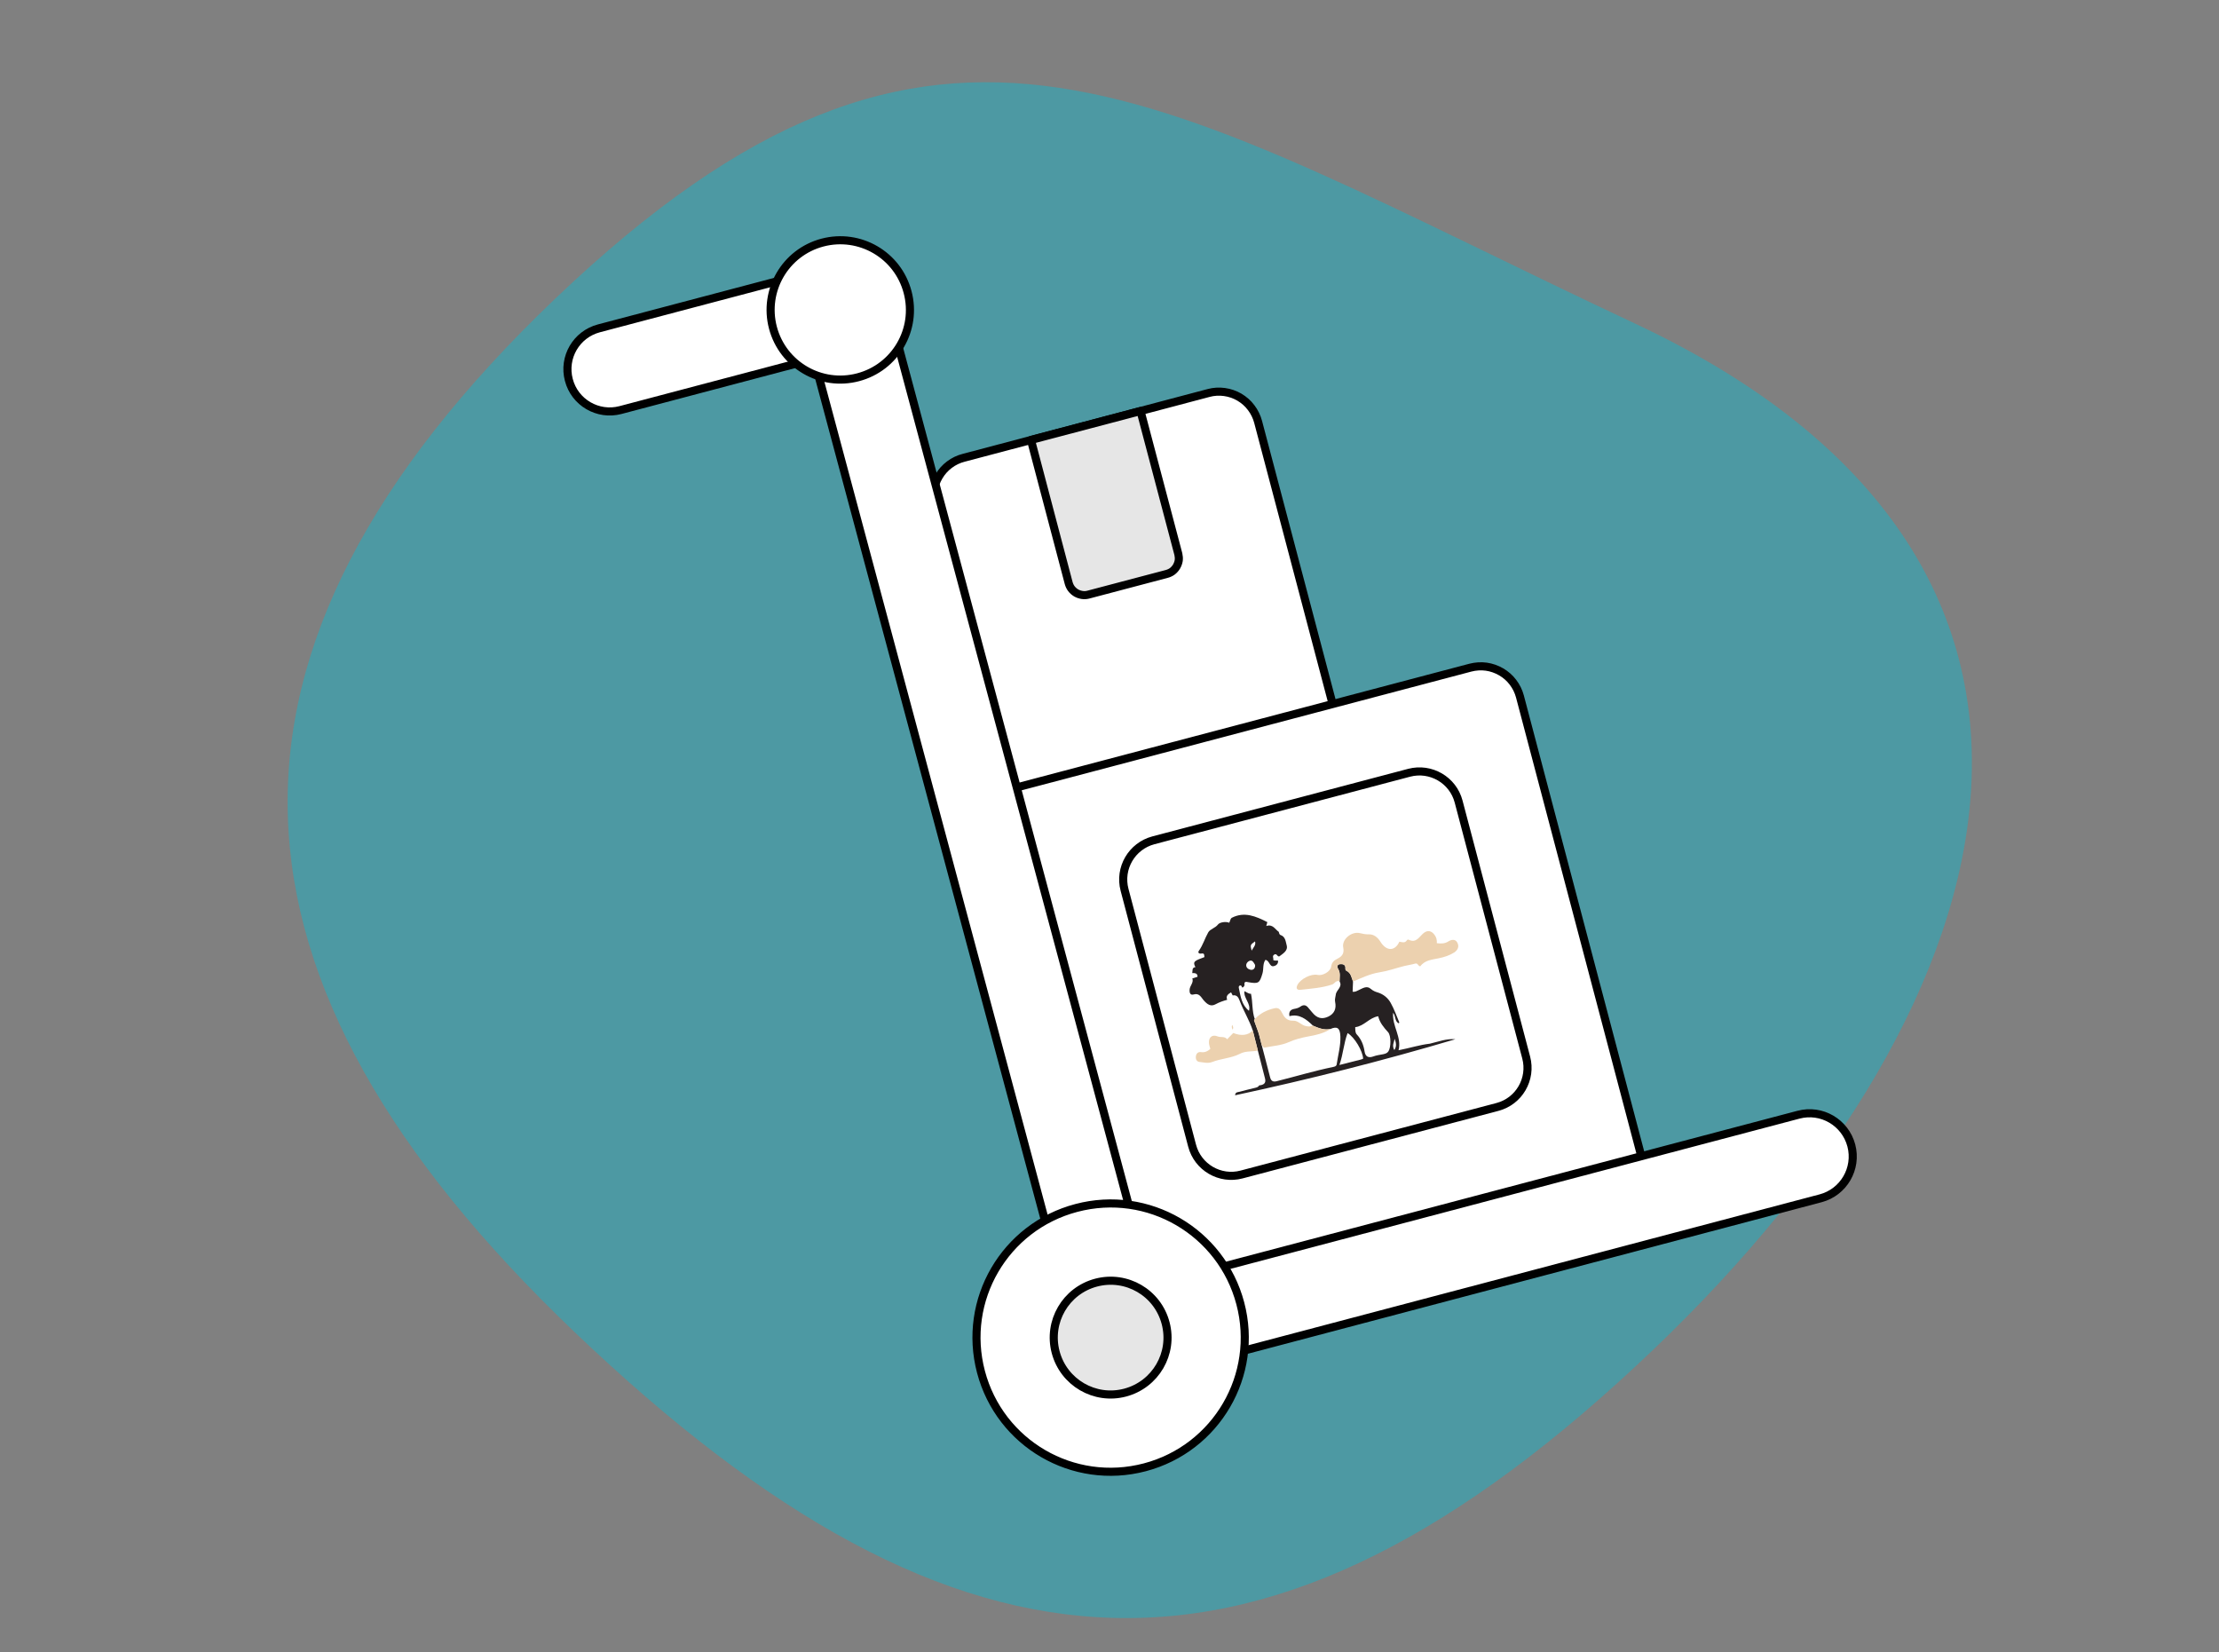 <svg version="1.2" baseProfile="tiny-ps" xmlns="http://www.w3.org/2000/svg" viewBox="0 0 274 204" width="274" height="204">
	<rect x="0" y="0" width="274" height="204" fill="#808080" stroke="none"/>
	<title>3db3cdeb[1]-svg</title>
	<style>
		tspan { white-space:pre }
		.shp0 { fill: #00bfd6 } 
		.shp1 { fill: #ffffff;stroke: #000000;stroke-linecap:round;stroke-linejoin:round } 
		.shp2 { fill: none;stroke: #000000;stroke-linecap:round;stroke-linejoin:round } 
		.shp3 { fill: #ffffff;stroke: #000000;stroke-width: 1.004 } 
		.shp4 { fill: #ffffff;stroke: #000000 } 
		.shp5 { fill: #e6e6e6;stroke: #000000;stroke-linecap:round;stroke-linejoin:round } 
		.shp6 { fill: #262122 } 
		.shp7 { fill: #ecd1af } 
	</style>
	<g id="Layer" style="opacity: 0.4">
		<path id="Layer" class="shp0" d="M204.11 166.67C156.35 212.26 118.71 210.05 70.94 164.46C25.35 120.94 22.94 80.46 68.52 36.91C116.29 -8.68 142.23 11.95 202 40C263.88 69.1 249.71 123.15 204.11 166.67Z" />
	</g>
	<path id="Layer" class="shp1" d="M124.66 97.71L115.4 62.63C115.23 61.99 115.19 61.33 115.28 60.68C115.38 60.02 115.59 59.39 115.93 58.83C116.26 58.26 116.71 57.76 117.23 57.37C117.76 56.97 118.36 56.68 119 56.52L149.24 48.52C149.87 48.35 150.54 48.31 151.19 48.4C151.84 48.49 152.46 48.7 153.03 49.03C153.6 49.37 154.1 49.8 154.49 50.33C154.89 50.85 155.18 51.45 155.35 52.08L164.61 87.15" />
	<path id="Layer" class="shp1" d="M124.6 97.47L181.57 82.43C182.2 82.27 182.87 82.22 183.52 82.31C184.17 82.4 184.79 82.62 185.36 82.95C185.93 83.28 186.43 83.72 186.82 84.24C187.22 84.76 187.51 85.36 187.68 85.99L202.72 142.96L140.92 159.28L124.6 97.47Z" />
	<path id="Layer" class="shp2" d="M138.86 109.87C138.15 107.2 139.75 104.46 142.42 103.75L174 95.41C176.67 94.71 179.41 96.3 180.11 98.97L188.45 130.56C189.16 133.23 187.57 135.97 184.9 136.67L153.31 145.01C150.64 145.72 147.9 144.12 147.2 141.45L138.86 109.87Z" />
	<path id="Layer" class="shp3" d="M100.81 45.4C100.06 42.61 101.72 39.74 104.51 38.99L104.51 38.99C107.3 38.24 110.18 39.9 110.93 42.69L142.02 158.68C142.77 161.48 141.11 164.35 138.31 165.1L138.31 165.1C135.52 165.85 132.65 164.19 131.9 161.39L100.81 45.4Z" />
	<path id="Layer" class="shp4" d="M222.07 137.63C224.92 136.87 227.84 138.57 228.6 141.43L228.6 141.43C229.35 144.28 227.65 147.2 224.8 147.95L141.61 169.92C138.76 170.67 135.83 168.97 135.08 166.12L135.08 166.12C134.33 163.26 136.03 160.34 138.88 159.59L222.07 137.63Z" />
	<path id="Layer" class="shp4" d="M99.84 33.7C102.63 32.97 105.48 34.63 106.21 37.42L106.21 37.42C106.95 40.2 105.29 43.05 102.5 43.79L76.61 50.63C73.83 51.36 70.97 49.7 70.24 46.91L70.24 46.91C69.5 44.13 71.16 41.28 73.95 40.54L99.84 33.7Z" />
	<path id="Layer" class="shp4" d="M105.95 46.58C101.36 47.79 96.66 45.06 95.44 40.46C94.23 35.86 96.97 31.16 101.56 29.95C106.16 28.74 110.86 31.47 112.07 36.07C113.29 40.67 110.55 45.37 105.95 46.58Z" />
	<path id="Layer" class="shp1" d="M141.37 181.16C132.51 183.5 123.47 178.23 121.13 169.38C118.79 160.52 124.06 151.47 132.91 149.14C141.77 146.8 150.81 152.07 153.15 160.92C155.49 169.77 150.22 178.82 141.37 181.16Z" />
	<path id="Layer" class="shp5" d="M138.93 171.94C135.18 172.93 131.34 170.69 130.35 166.94C129.36 163.19 131.59 159.35 135.35 158.36C139.1 157.37 142.94 159.6 143.93 163.36C144.92 167.11 142.69 170.94 138.93 171.94Z" />
	<path id="Layer" class="shp5" d="M127.3 54.32L140.83 50.75L145.5 68.41C145.56 68.67 145.58 68.93 145.55 69.19C145.51 69.45 145.42 69.7 145.29 69.93C145.16 70.16 144.98 70.36 144.78 70.52C144.57 70.68 144.33 70.79 144.07 70.86L134.41 73.41C134.15 73.48 133.89 73.5 133.63 73.46C133.37 73.42 133.12 73.34 132.89 73.21C132.66 73.07 132.46 72.9 132.3 72.69C132.14 72.48 132.03 72.24 131.96 71.99L127.3 54.32Z" />
	<path id="Layer" fill-rule="evenodd" class="shp6" d="M152.21 122.9C152.15 122.78 152.08 122.66 152.01 122.52C151.64 122.74 151.34 122.96 151.53 123.44C151.02 123.58 150.56 123.74 150.12 123.98C149.52 124.32 149.09 124.04 148.6 123.47C148.34 123.17 148.09 122.57 147.4 122.78C147.02 122.89 146.86 122.66 146.89 122.19C146.92 121.69 147.42 121.34 147.23 120.8C147.47 120.72 147.66 120.66 147.87 120.6C147.88 120.14 147.54 120.14 147.22 120.14C147.28 119.83 147.15 119.46 147.61 119.41C147.2 118.67 147.61 118.6 148.72 118.17C148.68 117.95 148.77 117.65 148.34 117.73C148.05 117.78 147.88 117.61 148.03 117.4C148.54 116.69 148.77 115.86 149.19 115.12C149.43 114.69 150.06 114.59 150.39 114.15C150.61 113.85 151.41 113.75 151.78 113.93C151.91 113.71 151.91 113.43 152.11 113.31C153.66 112.52 155.08 113.13 156.49 113.85C156.48 113.87 156.43 114.06 156.36 114.33C157.17 114.06 157.44 114.74 157.9 115.05C157.96 115.19 157.93 115.37 158.14 115.45C158.73 115.65 158.76 116.29 158.88 116.72C159.06 117.39 158.41 117.74 157.97 118.08C157.69 118.14 157.68 117.68 157.36 117.85C157.02 118.04 157.31 118.32 157.21 118.52C157.4 118.65 157.6 118.58 157.8 118.59C157.89 119.03 157.51 119.25 157.27 119.29C156.74 119.39 156.77 118.59 156.25 118.51C155.9 119.01 156.05 119.63 155.89 120.18C155.53 121.41 155.4 121.49 154.1 121.26C153.95 121.23 153.6 121.12 153.67 121.56C153.7 121.7 153.57 121.86 153.42 121.94C153.31 121.87 153.33 121.64 153.14 121.67C152.97 121.69 152.94 121.84 152.97 121.99C153.19 123 153.3 124.06 154.22 124.8C154.49 123.9 153.55 123.27 153.66 122.38C153.99 122.51 154.19 122.73 154.47 122.69C154.7 123.76 154.58 124.83 154.94 125.83C154.93 125.83 154.91 125.86 154.91 125.86C154.89 125.9 154.87 125.94 154.85 125.98C155.03 126.46 155.2 126.94 155.37 127.42L155.37 127.43C155.41 127.56 155.45 127.69 155.49 127.82L155.49 127.84C155.6 128.24 155.7 128.65 155.8 129.05C156.14 130.37 156.5 131.69 156.83 133.01C156.95 133.49 157.22 133.6 157.65 133.49C159.98 132.91 162.28 132.21 164.63 131.73C164.82 131.69 165.02 131.63 165.05 131.42C165.22 130.27 165.55 129.14 165.51 127.96C165.47 126.92 165.12 126.68 164.29 127.04C163.51 127.22 162.81 126.93 162.11 126.63L162.11 126.63L162.1 126.61C161.29 125.83 160.45 125.15 159.22 125.46C159.11 124.9 159.38 124.65 159.78 124.57C160.06 124.52 160.34 124.45 160.56 124.29C161 123.98 161.31 124.1 161.6 124.49C161.74 124.67 161.9 124.84 162.05 125.02C162.63 125.73 163.25 125.88 164.03 125.51C164.75 125.16 165.04 124.54 164.86 123.7C164.79 123.38 164.91 123.1 164.94 122.81C165 122.22 165.81 121.87 165.41 121.17C165.4 120.66 165.54 120.13 165.25 119.66C165.06 119.35 165.11 119.08 165.47 119.04C165.78 119 166.15 119.09 166.13 119.52C166.12 119.68 166.13 119.8 166.26 119.86C166.83 120.13 166.88 120.7 167.07 121.19C167.06 121.61 167.04 122.03 167.02 122.44C167.33 122.5 167.54 122.35 167.78 122.24C168.25 122.03 168.77 121.65 169.26 122.09C169.53 122.32 169.81 122.45 170.11 122.53C170.83 122.75 171.38 123.21 171.72 123.82C172.15 124.58 172.44 125.42 172.78 126.22C172.79 126.24 172.75 126.29 172.72 126.35C172.2 126.1 172.37 125.48 172.02 125.04C171.88 126.71 173.11 128.02 172.69 129.67C174.12 129.39 175.31 129 176.55 128.86C177.59 128.62 178.6 128.21 179.71 128.31C170.74 130.97 161.67 133.26 152.51 135.23C152.54 134.82 152.83 134.85 153.04 134.8C153.7 134.62 154.36 134.46 155.02 134.3C155.21 134.25 155.38 134.2 155.48 134.01C155.98 133.96 156.36 133.78 156.21 133.18C155.92 132.02 155.62 130.86 155.32 129.71C155.11 128.88 154.9 128.06 154.69 127.23C154.27 125.94 153.53 124.79 153.06 123.52C152.91 123.12 152.71 122.81 152.21 122.9ZM157.8 118.59C157.8 118.59 157.8 118.59 157.8 118.59L157.81 118.59C157.81 118.59 157.81 118.59 157.8 118.59ZM167.34 126.82C167.36 127.19 167.33 127.49 167.53 127.71C168.09 128.31 168.38 129.03 168.5 129.84C168.6 130.43 168.94 130.66 169.56 130.44C169.95 130.29 170.38 130.24 170.79 130.16C171.05 130.1 171.29 130.04 171.45 129.79C171.76 129.3 171.79 127.88 171.4 127.44C170.86 126.85 170.36 126.25 170.18 125.47C169.05 125.66 168.45 126.69 167.34 126.82ZM166.4 127.55C165.92 128.8 165.87 130.11 165.39 131.49C166.41 131.23 167.24 131.02 168.07 130.81C168.16 130.79 168.24 130.74 168.32 130.71C168.26 129.75 167.27 128.07 166.4 127.55ZM154.98 119.14C154.81 118.86 154.67 118.51 154.32 118.62C154.05 118.71 153.81 119 153.9 119.32C153.98 119.6 154.33 119.77 154.59 119.74C154.87 119.71 155.01 119.42 154.98 119.14ZM172.17 129.65C172.51 129.13 172.36 128.69 172.21 128.25C172.15 128.67 171.84 129.08 172.17 129.65ZM154.55 117.37C154.77 116.96 155.11 116.69 154.97 116.23C154.37 116.66 154.37 116.66 154.55 117.37Z" />
	<path id="Layer" fill-rule="evenodd" class="shp7" d="M165.41 121.17C164.98 120.97 164.81 121.44 164.5 121.55C163.22 121.98 161.88 122.06 160.55 122.21C160.16 122.25 160 122.03 160.2 121.62C160.57 120.87 161.88 120.19 162.7 120.37C163.32 120.5 164.28 119.96 164.37 119.35C164.44 118.84 164.71 118.57 165.14 118.37C165.73 118.08 166.01 117.7 165.86 116.98C165.66 115.98 166.88 114.96 167.92 115.21C168.29 115.3 168.63 115.37 169.02 115.36C169.65 115.33 170.14 115.77 170.44 116.25C171.23 117.53 172.28 117.41 172.79 116.27C173.12 116.31 173.48 116.49 173.73 116.08C173.76 116.03 173.88 115.99 173.92 116.01C174.9 116.52 175.27 115.59 175.83 115.17C176.28 114.84 176.75 114.89 177.14 115.43C177.37 115.73 177.44 116.06 177.42 116.45C177.92 116.51 178.37 116.53 178.83 116.24C179.18 116.02 179.68 115.88 179.95 116.38C180.22 116.88 179.99 117.32 179.56 117.6C178.97 117.97 178.33 118.18 177.62 118.32C176.86 118.48 175.93 118.54 175.38 119.3C175.11 119.32 175.09 118.87 174.75 118.97C174.3 119.1 173.84 119.16 173.39 119.27C172.37 119.53 171.37 119.89 170.34 120.05C169.17 120.23 168.14 120.74 167.07 121.19C166.88 120.7 166.83 120.13 166.26 119.86C166.13 119.8 166.12 119.68 166.13 119.52C166.15 119.09 165.78 119 165.47 119.04C165.11 119.08 165.06 119.35 165.25 119.66C165.54 120.13 165.4 120.66 165.41 121.17Z" />
	<path id="Layer" fill-rule="evenodd" class="shp7" d="M154.69 127.23C154.9 128.06 155.11 128.88 155.32 129.71C154.57 129.87 153.78 129.73 153.08 130.12C152.01 130.66 150.78 130.69 149.68 131.12C149.15 131.33 148.61 131.16 148.09 131.11C147.75 131.07 147.61 130.73 147.67 130.4C147.72 130.05 147.95 129.85 148.31 129.9C148.77 129.97 149.13 129.79 149.45 129.5C149.39 129.25 149.29 129 149.28 128.75C149.24 128.05 149.71 127.69 150.35 127.96C150.74 128.12 151.21 127.91 151.53 128.31C151.8 128.03 152.04 127.79 152.28 127.54C153.27 127.94 154.14 127.83 154.69 127.23Z" />
	<path id="Layer" fill-rule="evenodd" class="shp7" d="M152.16 126.54C152.25 126.73 152.35 126.92 152.19 127.12C152.12 126.93 152.04 126.74 152.16 126.54Z" />
	<path id="Layer" fill-rule="evenodd" class="shp7" d="M164.29 127.04C163.45 127.59 162.49 127.8 161.52 127.97C160.69 128.13 159.9 128.32 159.11 128.68C158.21 129.08 157.15 129.14 156.17 129.34C155.96 129.38 155.94 129.13 155.8 129.05C155.7 128.65 155.6 128.24 155.49 127.84C155.49 127.84 155.53 127.82 155.53 127.82L155.49 127.82C155.45 127.69 155.41 127.56 155.37 127.43C155.37 127.43 155.4 127.41 155.4 127.41L155.37 127.42C155.2 126.94 155.03 126.46 154.85 125.98C154.87 125.94 154.89 125.9 154.91 125.86C154.91 125.86 154.93 125.83 154.93 125.83C155.59 125.11 156.42 124.7 157.35 124.49C157.78 124.39 158.04 124.54 158.25 124.95C158.54 125.54 158.87 126.06 159.7 126.02C160.27 125.99 160.66 126.56 161.23 126.68C161.55 126.75 161.81 126.78 162.09 126.61C162.1 126.61 162.11 126.63 162.11 126.63C162.11 126.65 162.11 126.67 162.11 126.69C162.11 126.67 162.11 126.65 162.11 126.63C162.81 126.93 163.51 127.22 164.29 127.04Z" />
</svg>